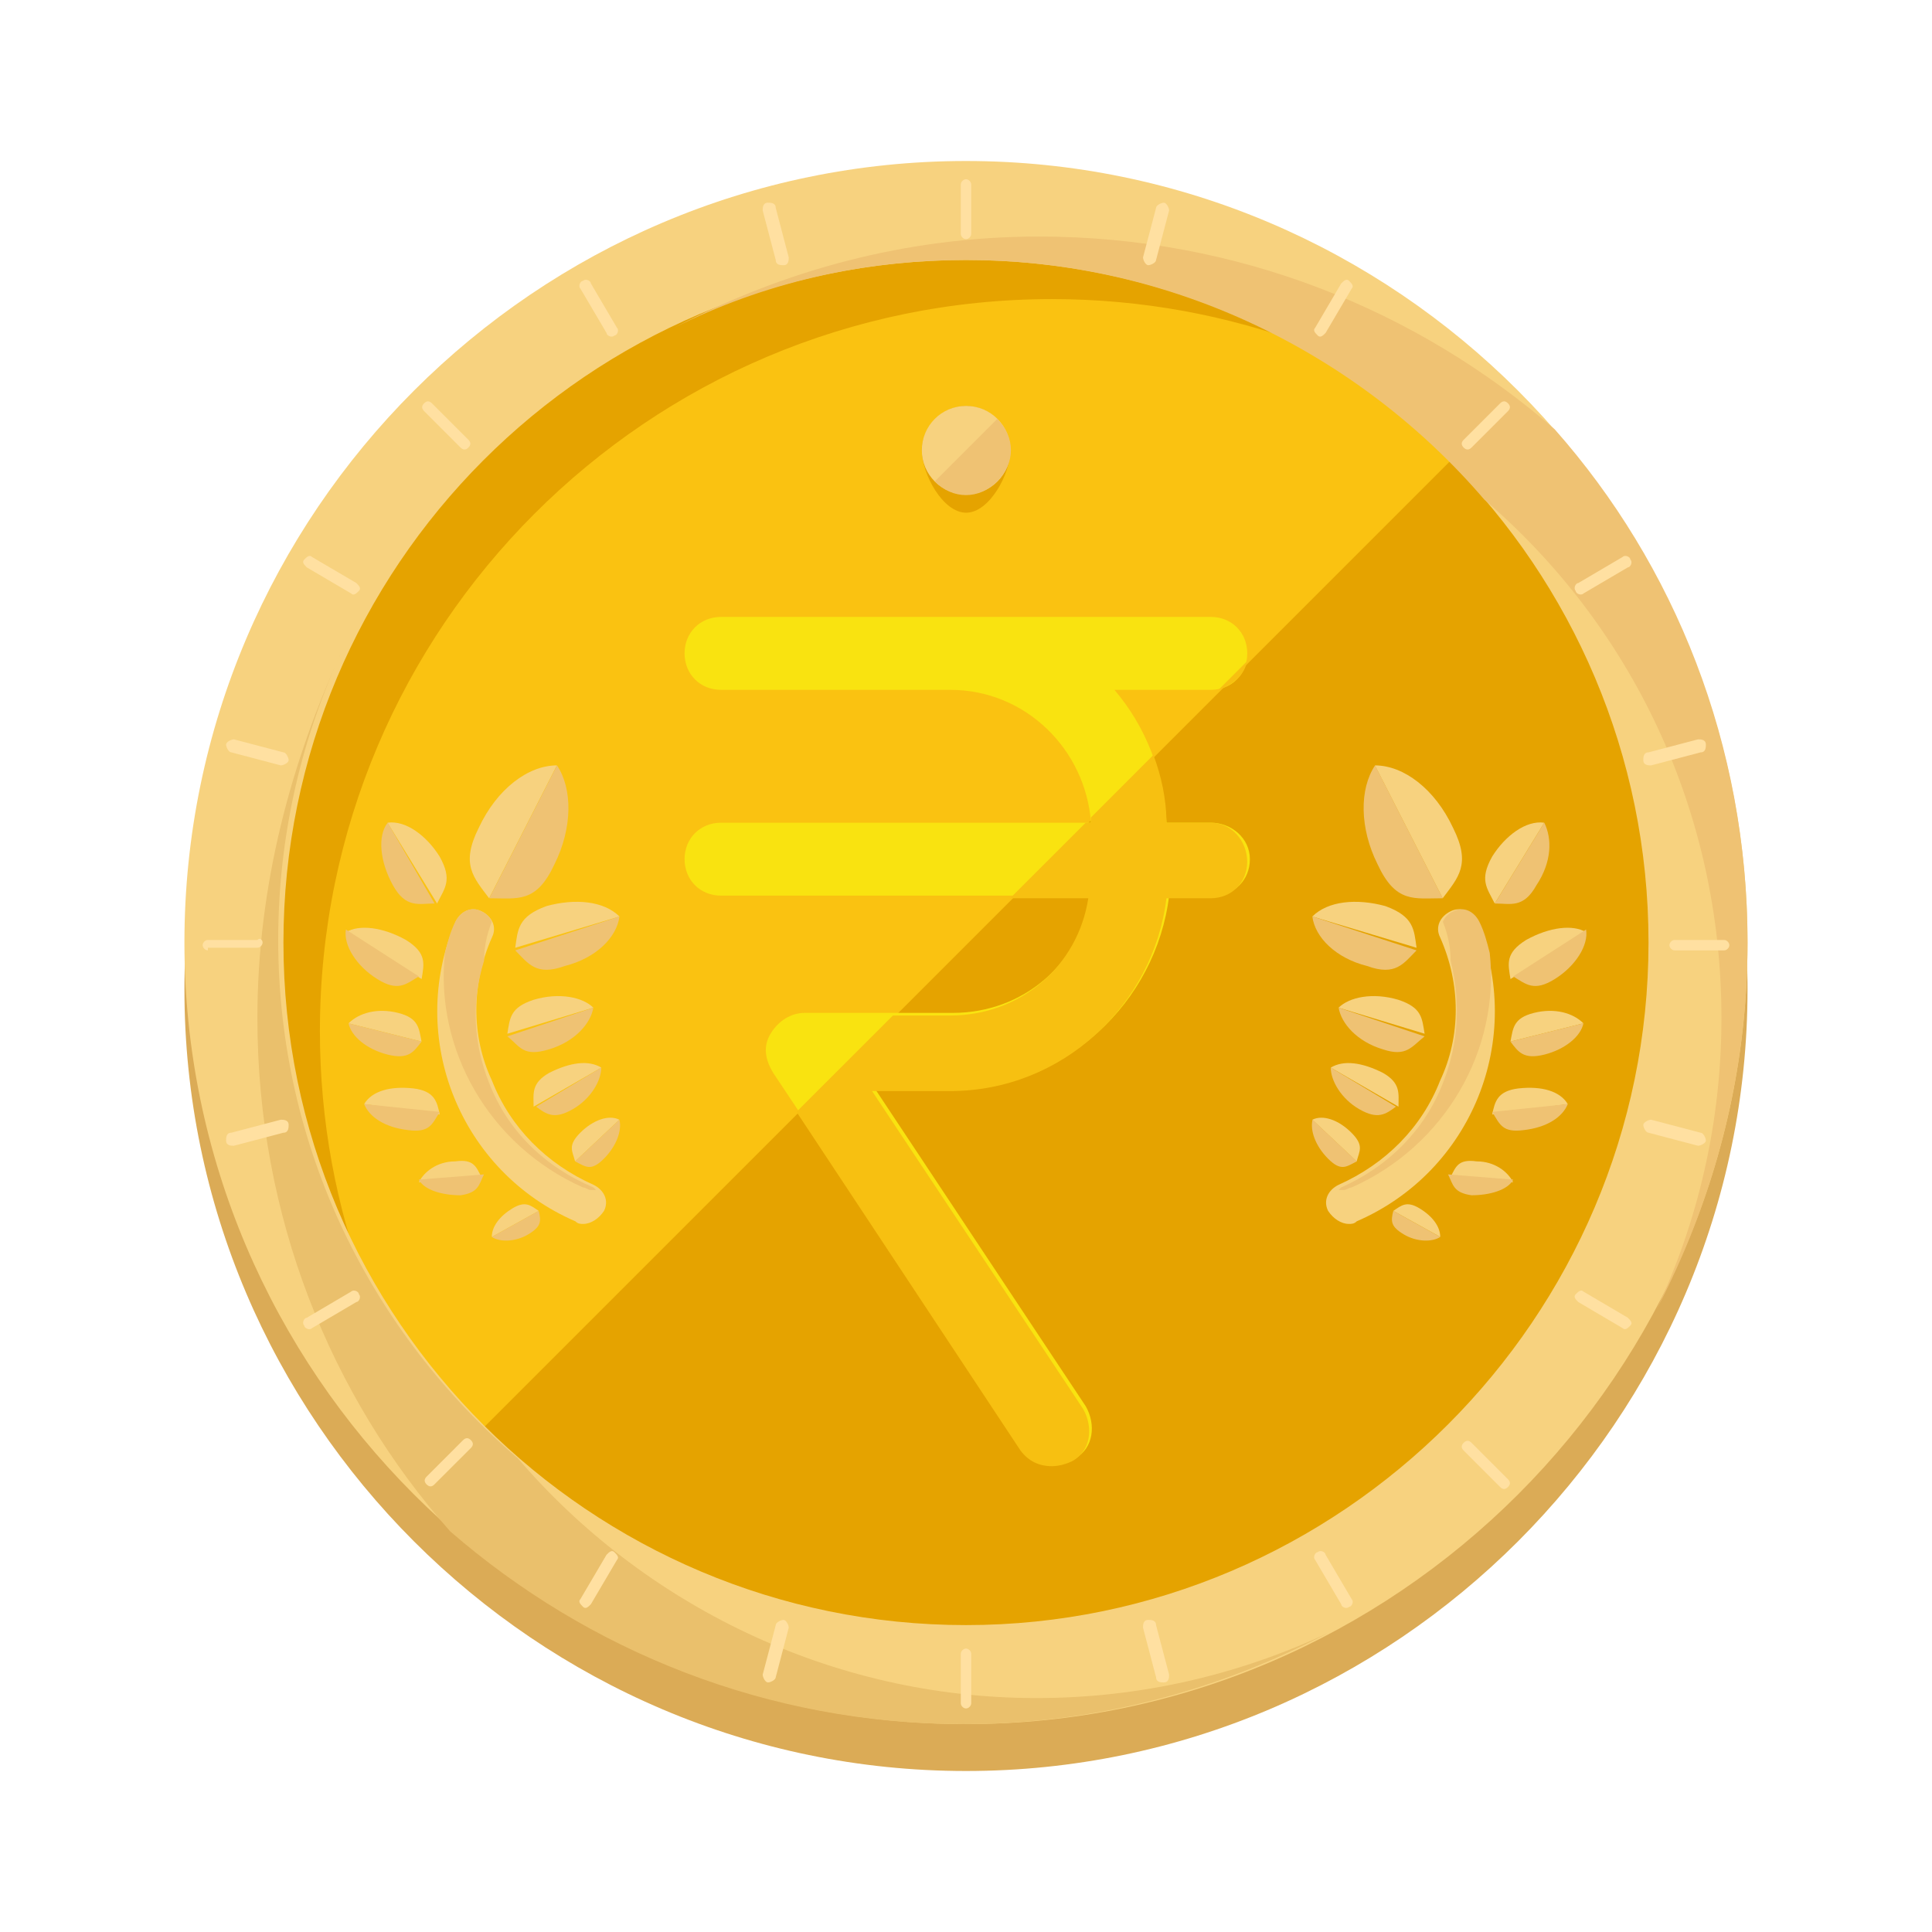 <svg width="48" height="48" viewBox="0 0 48 48" fill="none" xmlns="http://www.w3.org/2000/svg">
<g clip-path="url(#clip0_417_12396)">
<path d="M24 44C13.32 44 4.582 35.262 4.582 24.582C4.582 13.903 13.32 5.165 24 5.165C34.679 5.165 43.417 13.903 43.417 24.582C43.417 35.262 34.679 44 24 44Z" fill="#DBAB56"/>
<path d="M24 41.605C34.045 41.605 42.188 33.462 42.188 23.417C42.188 13.373 34.045 5.23 24 5.23C13.955 5.23 5.812 13.373 5.812 23.417C5.812 33.462 13.955 41.605 24 41.605Z" fill="#FAC211"/>
<path d="M7.948 25.618C7.948 15.586 16.104 7.431 26.136 7.431C30.602 7.431 34.68 9.049 37.851 11.703C34.55 7.754 29.567 5.23 24 5.23C13.968 5.23 5.812 13.385 5.812 23.418C5.812 28.984 8.337 33.968 12.285 37.334C9.567 34.162 7.948 30.084 7.948 25.618Z" fill="#E5A300"/>
<path d="M36.882 10.602C44.001 17.722 44.001 29.243 36.882 36.363C29.762 43.482 18.241 43.482 11.121 36.363" fill="#E5A300"/>
<path d="M24 42.835C13.32 42.835 4.582 34.097 4.582 23.418C4.582 12.738 13.32 4 24 4C34.679 4 43.417 12.738 43.417 23.418C43.417 34.097 34.679 42.835 24 42.835ZM24 6.46C14.614 6.46 7.042 14.097 7.042 23.418C7.042 32.803 14.679 40.375 24 40.375C33.32 40.375 40.957 32.738 40.957 23.418C40.957 14.097 33.385 6.46 24 6.46Z" fill="#F7D27F"/>
<path d="M43.417 23.417C43.417 18.498 41.604 14.032 38.627 10.667C35.197 7.689 30.731 5.877 25.811 5.877C22.511 5.877 19.468 6.718 16.75 8.142C18.951 7.042 21.41 6.459 23.999 6.459C29.113 6.459 33.773 8.79 36.879 12.414C40.504 15.521 42.769 20.116 42.769 25.294C42.769 27.883 42.187 30.343 41.151 32.544C42.575 29.825 43.417 26.718 43.417 23.417Z" fill="#EFC273"/>
<path d="M6.395 25.295C6.395 30.214 8.207 34.68 11.184 38.045C14.615 41.023 19.081 42.835 23.935 42.835C27.236 42.835 30.278 41.994 32.996 40.57C30.796 41.605 28.336 42.188 25.747 42.188C20.634 42.188 15.974 39.858 12.867 36.233C9.242 33.126 6.912 28.531 6.912 23.353C6.912 20.764 7.495 18.304 8.53 16.104C7.236 18.887 6.395 21.994 6.395 25.295Z" fill="#EAC06C"/>
<path d="M25.103 11.185C25.103 11.767 24.585 12.738 24.003 12.738C23.42 12.738 22.902 11.767 22.902 11.185C22.902 10.602 23.42 10.084 24.003 10.084C24.585 10.084 25.103 10.602 25.103 11.185Z" fill="#E5A300"/>
<path d="M24.003 12.285C24.61 12.285 25.103 11.792 25.103 11.185C25.103 10.577 24.61 10.084 24.003 10.084C23.395 10.084 22.902 10.577 22.902 11.185C22.902 11.792 23.395 12.285 24.003 12.285Z" fill="#F7D27F"/>
<path d="M24.776 10.408C25.229 10.861 25.229 11.508 24.776 11.961C24.323 12.414 23.676 12.414 23.223 11.961" fill="#EFC273"/>
<path d="M24.13 5.812C24.13 5.877 24.065 5.942 24 5.942C23.936 5.942 23.871 5.877 23.871 5.812V4.583C23.871 4.518 23.936 4.453 24 4.453C24.065 4.453 24.13 4.518 24.13 4.583V5.812Z" fill="#FFE0A1"/>
<path d="M24.13 42.317C24.13 42.382 24.065 42.446 24 42.446C23.936 42.446 23.871 42.382 23.871 42.317V41.087C23.871 41.023 23.936 40.958 24 40.958C24.065 40.958 24.13 41.023 24.13 41.087V42.317Z" fill="#FFE0A1"/>
<path d="M36.559 11.12C36.494 11.184 36.43 11.184 36.365 11.12C36.3 11.055 36.3 10.99 36.365 10.926L37.271 10.02C37.336 9.955 37.401 9.955 37.465 10.02C37.53 10.084 37.53 10.149 37.465 10.214L36.559 11.12Z" fill="#FFE0A1"/>
<path d="M10.793 36.88C10.729 36.945 10.664 36.945 10.599 36.88C10.535 36.816 10.535 36.751 10.599 36.686L11.505 35.78C11.57 35.715 11.635 35.715 11.7 35.78C11.764 35.845 11.764 35.909 11.7 35.974L10.793 36.88Z" fill="#FFE0A1"/>
<path d="M41.606 23.612C41.541 23.612 41.477 23.547 41.477 23.482C41.477 23.418 41.541 23.353 41.606 23.353H42.836C42.901 23.353 42.965 23.418 42.965 23.482C42.965 23.547 42.901 23.612 42.836 23.612H41.606Z" fill="#FFE0A1"/>
<path d="M5.165 23.612C5.1 23.612 5.035 23.547 5.035 23.482C5.035 23.418 5.1 23.353 5.165 23.353H6.394C6.459 23.288 6.524 23.353 6.524 23.418C6.524 23.482 6.459 23.547 6.394 23.547H5.165V23.612Z" fill="#FFE0A1"/>
<path d="M36.365 36.039C36.3 35.974 36.3 35.909 36.365 35.845C36.43 35.78 36.494 35.78 36.559 35.845L37.465 36.751C37.53 36.816 37.53 36.88 37.465 36.945C37.401 37.01 37.336 37.01 37.271 36.945L36.365 36.039Z" fill="#FFE0A1"/>
<path d="M10.537 10.214C10.472 10.149 10.472 10.084 10.537 10.02C10.601 9.955 10.666 9.955 10.731 10.02L11.637 10.926C11.702 10.99 11.702 11.055 11.637 11.12C11.572 11.184 11.508 11.184 11.443 11.12L10.537 10.214Z" fill="#FFE0A1"/>
<path d="M15.328 8.143C15.392 8.207 15.328 8.337 15.263 8.337C15.198 8.401 15.069 8.337 15.069 8.272L14.421 7.172C14.357 7.107 14.421 6.977 14.486 6.977C14.551 6.913 14.68 6.977 14.68 7.042L15.328 8.143Z" fill="#FFE0A1"/>
<path d="M33.581 39.728C33.646 39.793 33.581 39.922 33.517 39.922C33.452 39.987 33.322 39.922 33.322 39.857L32.675 38.757C32.611 38.692 32.675 38.563 32.74 38.563C32.805 38.498 32.934 38.563 32.934 38.628L33.581 39.728Z" fill="#FFE0A1"/>
<path d="M28.722 6.46C28.722 6.524 28.593 6.589 28.528 6.589C28.463 6.589 28.398 6.46 28.398 6.395L28.722 5.165C28.722 5.1 28.852 5.036 28.916 5.036C28.981 5.036 29.046 5.165 29.046 5.23L28.722 6.46Z" fill="#FFE0A1"/>
<path d="M19.273 41.67C19.273 41.735 19.143 41.8 19.079 41.8C19.014 41.8 18.949 41.67 18.949 41.605L19.273 40.376C19.273 40.311 19.402 40.246 19.467 40.246C19.532 40.246 19.596 40.376 19.596 40.44L19.273 41.67Z" fill="#FFE0A1"/>
<path d="M39.342 14.744C39.277 14.809 39.148 14.744 39.148 14.68C39.083 14.615 39.148 14.485 39.213 14.485L40.313 13.838C40.378 13.773 40.507 13.838 40.507 13.903C40.572 13.967 40.507 14.097 40.442 14.097L39.342 14.744Z" fill="#FFE0A1"/>
<path d="M7.752 32.997C7.688 33.061 7.558 32.997 7.558 32.932C7.493 32.867 7.558 32.738 7.623 32.738L8.723 32.09C8.788 32.026 8.917 32.09 8.917 32.155C8.982 32.22 8.917 32.349 8.853 32.349L7.752 32.997Z" fill="#FFE0A1"/>
<path d="M40.958 28.142C40.893 28.142 40.828 28.013 40.828 27.948C40.828 27.884 40.958 27.819 41.022 27.819L42.252 28.142C42.317 28.142 42.382 28.272 42.382 28.337C42.382 28.401 42.252 28.466 42.187 28.466L40.958 28.142Z" fill="#FFE0A1"/>
<path d="M5.747 18.692C5.682 18.692 5.617 18.563 5.617 18.498C5.617 18.434 5.747 18.369 5.811 18.369L7.041 18.692C7.106 18.692 7.171 18.822 7.171 18.887C7.171 18.951 7.041 19.016 6.976 19.016L5.747 18.692Z" fill="#FFE0A1"/>
<path d="M8.853 14.485C8.917 14.55 8.982 14.615 8.917 14.68C8.853 14.744 8.788 14.809 8.723 14.744L7.623 14.097C7.558 14.032 7.493 13.967 7.558 13.903C7.623 13.838 7.688 13.773 7.752 13.838L8.853 14.485Z" fill="#FFE0A1"/>
<path d="M40.442 32.738C40.507 32.803 40.572 32.867 40.507 32.932C40.442 32.997 40.378 33.061 40.313 32.997L39.213 32.349C39.148 32.285 39.083 32.22 39.148 32.155C39.213 32.09 39.277 32.026 39.342 32.09L40.442 32.738Z" fill="#FFE0A1"/>
<path d="M19.596 6.395C19.596 6.46 19.596 6.589 19.467 6.589C19.402 6.589 19.273 6.589 19.273 6.46L18.949 5.23C18.949 5.165 18.949 5.036 19.079 5.036C19.143 5.036 19.273 5.036 19.273 5.165L19.596 6.395Z" fill="#FFE0A1"/>
<path d="M29.046 41.605C29.046 41.67 29.046 41.8 28.916 41.8C28.852 41.8 28.722 41.8 28.722 41.67L28.398 40.44C28.398 40.376 28.398 40.246 28.528 40.246C28.593 40.246 28.722 40.246 28.722 40.376L29.046 41.605Z" fill="#FFE0A1"/>
<path d="M32.934 8.272C32.869 8.337 32.805 8.401 32.74 8.337C32.675 8.272 32.611 8.207 32.675 8.143L33.322 7.042C33.387 6.977 33.452 6.913 33.517 6.977C33.581 7.042 33.646 7.107 33.581 7.172L32.934 8.272Z" fill="#FFE0A1"/>
<path d="M14.68 39.857C14.616 39.922 14.551 39.987 14.486 39.922C14.421 39.857 14.357 39.793 14.421 39.728L15.069 38.628C15.133 38.563 15.198 38.498 15.263 38.563C15.328 38.628 15.392 38.692 15.328 38.757L14.68 39.857Z" fill="#FFE0A1"/>
<path d="M41.022 19.016C40.958 19.016 40.828 19.016 40.828 18.887C40.828 18.822 40.828 18.692 40.958 18.692L42.187 18.369C42.252 18.369 42.382 18.369 42.382 18.498C42.382 18.563 42.382 18.692 42.252 18.692L41.022 19.016Z" fill="#FFE0A1"/>
<path d="M5.811 28.466C5.747 28.466 5.617 28.466 5.617 28.337C5.617 28.272 5.617 28.142 5.747 28.142L6.976 27.819C7.041 27.819 7.171 27.819 7.171 27.948C7.171 28.013 7.171 28.142 7.041 28.142L5.811 28.466Z" fill="#FFE0A1"/>
<path d="M14.489 30.408C14.424 30.408 14.359 30.408 14.295 30.343C11.447 29.113 10.088 25.812 11.317 22.899C11.447 22.641 11.706 22.511 11.965 22.641C12.223 22.77 12.353 23.029 12.223 23.288C11.706 24.453 11.706 25.747 12.223 26.848C12.677 28.013 13.583 28.919 14.748 29.437C15.007 29.566 15.136 29.825 15.007 30.084C14.877 30.278 14.683 30.408 14.489 30.408Z" fill="#F7D27F"/>
<path d="M12.155 26.913C11.767 25.942 11.702 24.906 12.026 23.87C12.026 23.547 12.09 23.223 12.22 22.899C12.155 22.77 12.09 22.705 11.961 22.641C11.702 22.511 11.443 22.641 11.314 22.899C11.184 23.158 11.12 23.417 11.055 23.676C10.796 26.071 12.155 28.466 14.485 29.502C14.55 29.502 14.615 29.566 14.679 29.566C14.744 29.566 14.744 29.566 14.809 29.566L14.744 29.502C13.514 28.984 12.608 28.078 12.155 26.913Z" fill="#EFC273"/>
<path d="M13.835 19.016C13.123 19.016 12.346 19.599 11.893 20.57C11.44 21.476 11.763 21.799 12.152 22.317L13.835 19.016Z" fill="#F7D27F"/>
<path d="M13.839 19.016C14.227 19.599 14.227 20.57 13.774 21.476C13.321 22.447 12.868 22.317 12.156 22.317L13.839 19.016Z" fill="#EFC273"/>
<path d="M9.629 20.44C10.082 20.375 10.6 20.764 10.923 21.282C11.247 21.864 11.053 22.058 10.859 22.447L9.629 20.44Z" fill="#F7D27F"/>
<path d="M9.632 20.44C9.374 20.764 9.438 21.411 9.762 21.994C10.085 22.576 10.409 22.447 10.797 22.447L9.632 20.44Z" fill="#EFC273"/>
<path d="M15.39 22.77C15.001 22.382 14.29 22.317 13.578 22.511C12.866 22.77 12.866 23.094 12.801 23.547L15.39 22.77Z" fill="#F7D27F"/>
<path d="M15.39 22.77C15.325 23.288 14.807 23.806 14.031 24C13.319 24.259 13.124 23.935 12.801 23.612L15.39 22.77Z" fill="#EFC273"/>
<path d="M14.741 25.035C14.482 24.777 13.9 24.647 13.253 24.841C12.67 25.035 12.67 25.294 12.605 25.683L14.741 25.035Z" fill="#F7D27F"/>
<path d="M14.741 25.036C14.677 25.424 14.288 25.877 13.641 26.071C12.994 26.265 12.929 26.006 12.605 25.748L14.741 25.036Z" fill="#EFC273"/>
<path d="M8.598 23.159C8.921 22.965 9.504 23.029 10.086 23.353C10.604 23.677 10.539 23.936 10.475 24.324L8.598 23.159Z" fill="#F7D27F"/>
<path d="M8.594 23.094C8.529 23.482 8.853 24 9.371 24.323C9.889 24.647 10.083 24.453 10.406 24.259L8.594 23.094Z" fill="#EFC273"/>
<path d="M8.66 25.424C8.919 25.165 9.372 25.036 9.89 25.165C10.408 25.294 10.408 25.553 10.473 25.877L8.66 25.424Z" fill="#F7D27F"/>
<path d="M8.66 25.424C8.725 25.747 9.113 26.071 9.631 26.201C10.149 26.33 10.278 26.136 10.473 25.877L8.66 25.424Z" fill="#EFC273"/>
<path d="M9.047 27.43C9.241 27.107 9.694 26.977 10.277 27.042C10.794 27.107 10.859 27.366 10.924 27.689L9.047 27.43Z" fill="#F7D27F"/>
<path d="M9.047 27.43C9.176 27.754 9.565 28.013 10.147 28.078C10.665 28.142 10.73 27.948 10.924 27.625L9.047 27.43Z" fill="#EFC273"/>
<path d="M10.406 29.372C10.536 29.113 10.859 28.854 11.312 28.854C11.765 28.79 11.83 28.984 11.96 29.243L10.406 29.372Z" fill="#F7D27F"/>
<path d="M10.406 29.307C10.536 29.566 10.989 29.696 11.442 29.696C11.895 29.631 11.895 29.437 12.024 29.178L10.406 29.307Z" fill="#EFC273"/>
<path d="M12.219 30.731C12.219 30.473 12.413 30.214 12.736 30.019C13.06 29.825 13.19 29.955 13.384 30.084L12.219 30.731Z" fill="#F7D27F"/>
<path d="M12.219 30.732C12.413 30.861 12.801 30.861 13.125 30.667C13.448 30.473 13.448 30.343 13.384 30.084L12.219 30.732Z" fill="#EFC273"/>
<path d="M14.94 26.524C14.616 26.33 14.163 26.395 13.646 26.654C13.192 26.913 13.257 27.172 13.257 27.495L14.94 26.524Z" fill="#F7D27F"/>
<path d="M14.938 26.524C14.938 26.848 14.68 27.301 14.226 27.56C13.773 27.819 13.579 27.689 13.32 27.495L14.938 26.524Z" fill="#EFC273"/>
<path d="M15.388 27.819C15.129 27.689 14.741 27.819 14.417 28.142C14.094 28.466 14.223 28.596 14.288 28.855L15.388 27.819Z" fill="#F7D27F"/>
<path d="M15.389 27.819C15.454 28.078 15.325 28.466 15.001 28.79C14.677 29.113 14.548 28.984 14.289 28.854L15.389 27.819Z" fill="#EFC273"/>
<path d="M33.514 30.408C33.579 30.408 33.643 30.408 33.708 30.343C36.556 29.113 37.915 25.812 36.685 22.899C36.556 22.641 36.297 22.511 36.038 22.641C35.779 22.77 35.65 23.029 35.779 23.288C36.297 24.453 36.297 25.747 35.779 26.848C35.326 28.013 34.42 28.919 33.255 29.437C32.996 29.566 32.867 29.825 32.996 30.084C33.126 30.278 33.32 30.408 33.514 30.408Z" fill="#F7D27F"/>
<path d="M35.847 26.913C36.235 25.942 36.3 24.906 36.041 23.87C36.041 23.547 35.976 23.223 35.847 22.899C35.911 22.77 35.976 22.705 36.106 22.641C36.365 22.511 36.623 22.641 36.753 22.899C36.882 23.158 36.947 23.417 37.012 23.676C37.271 26.071 35.911 28.466 33.581 29.502C33.517 29.502 33.452 29.566 33.387 29.566C33.322 29.566 33.322 29.566 33.258 29.566L33.322 29.502C34.488 28.984 35.394 28.078 35.847 26.913Z" fill="#EFC273"/>
<path d="M34.16 19.016C34.872 19.016 35.649 19.599 36.102 20.57C36.555 21.476 36.231 21.799 35.843 22.317L34.16 19.016Z" fill="#F7D27F"/>
<path d="M34.163 19.016C33.774 19.599 33.774 20.57 34.227 21.476C34.68 22.447 35.133 22.317 35.845 22.317L34.163 19.016Z" fill="#EFC273"/>
<path d="M38.366 20.44C37.913 20.375 37.395 20.764 37.072 21.282C36.748 21.864 36.942 22.058 37.136 22.447L38.366 20.44Z" fill="#F7D27F"/>
<path d="M38.367 20.44C38.561 20.828 38.561 21.411 38.172 21.994C37.849 22.576 37.525 22.447 37.137 22.447L38.367 20.44Z" fill="#EFC273"/>
<path d="M32.605 22.77C32.994 22.382 33.706 22.317 34.418 22.511C35.13 22.77 35.13 23.094 35.194 23.547L32.605 22.77Z" fill="#F7D27F"/>
<path d="M32.605 22.77C32.67 23.288 33.188 23.806 33.965 24C34.677 24.259 34.871 23.935 35.194 23.612L32.605 22.77Z" fill="#EFC273"/>
<path d="M33.258 25.035C33.517 24.777 34.099 24.647 34.746 24.841C35.329 25.035 35.329 25.294 35.394 25.683L33.258 25.035Z" fill="#F7D27F"/>
<path d="M33.258 25.036C33.322 25.424 33.711 25.877 34.358 26.071C34.941 26.265 35.07 26.006 35.394 25.748L33.258 25.036Z" fill="#EFC273"/>
<path d="M39.404 23.159C39.081 22.965 38.498 23.029 37.916 23.353C37.398 23.677 37.463 23.936 37.528 24.324L39.404 23.159Z" fill="#F7D27F"/>
<path d="M39.406 23.094C39.471 23.482 39.147 24 38.629 24.324C38.111 24.647 37.917 24.453 37.594 24.259L39.406 23.094Z" fill="#EFC273"/>
<path d="M39.34 25.424C39.081 25.165 38.628 25.036 38.11 25.165C37.592 25.294 37.592 25.553 37.527 25.877L39.34 25.424Z" fill="#F7D27F"/>
<path d="M39.34 25.424C39.275 25.747 38.887 26.071 38.369 26.201C37.851 26.33 37.721 26.136 37.527 25.877L39.34 25.424Z" fill="#EFC273"/>
<path d="M38.951 27.43C38.757 27.107 38.304 26.977 37.721 27.042C37.204 27.107 37.139 27.366 37.074 27.689L38.951 27.43Z" fill="#F7D27F"/>
<path d="M38.951 27.43C38.822 27.754 38.433 28.013 37.851 28.078C37.333 28.142 37.268 27.948 37.074 27.625L38.951 27.43Z" fill="#EFC273"/>
<path d="M37.593 29.372C37.463 29.113 37.139 28.854 36.686 28.854C36.233 28.79 36.169 28.984 36.039 29.243L37.593 29.372Z" fill="#F7D27F"/>
<path d="M37.595 29.307C37.465 29.566 37.012 29.696 36.559 29.696C36.106 29.631 36.106 29.437 35.977 29.178L37.595 29.307Z" fill="#EFC273"/>
<path d="M35.782 30.731C35.782 30.473 35.588 30.214 35.264 30.019C34.941 29.825 34.811 29.955 34.617 30.084L35.782 30.731Z" fill="#F7D27F"/>
<path d="M35.781 30.732C35.587 30.861 35.198 30.861 34.875 30.667C34.551 30.473 34.551 30.343 34.616 30.084L35.781 30.732Z" fill="#EFC273"/>
<path d="M33.062 26.524C33.386 26.33 33.839 26.395 34.357 26.654C34.81 26.913 34.745 27.172 34.745 27.495L33.062 26.524Z" fill="#F7D27F"/>
<path d="M33.062 26.524C33.062 26.848 33.321 27.301 33.775 27.56C34.227 27.819 34.422 27.689 34.681 27.495L33.062 26.524Z" fill="#EFC273"/>
<path d="M32.605 27.819C32.864 27.689 33.253 27.819 33.576 28.142C33.9 28.466 33.77 28.596 33.706 28.855L32.605 27.819Z" fill="#F7D27F"/>
<path d="M32.61 27.819C32.545 28.078 32.675 28.466 32.998 28.79C33.322 29.113 33.451 28.984 33.71 28.854L32.61 27.819Z" fill="#EFC273"/>
<path d="M30.082 20.44H28.982C28.917 19.21 28.464 18.045 27.687 17.139H30.082C30.6 17.139 30.988 16.751 30.988 16.233C30.988 15.715 30.6 15.327 30.082 15.327H23.61H19.92H17.914C17.396 15.327 17.008 15.715 17.008 16.233C17.008 16.751 17.396 17.139 17.914 17.139H19.92H23.61C25.487 17.139 26.975 18.628 27.105 20.44H17.914C17.396 20.44 17.008 20.828 17.008 21.346C17.008 21.864 17.396 22.252 17.914 22.252H27.105C26.846 23.935 25.422 25.165 23.674 25.165H19.985C19.662 25.165 19.338 25.359 19.144 25.683C18.95 26.006 19.014 26.33 19.209 26.654L25.422 35.974C25.616 36.233 25.875 36.362 26.199 36.362C26.393 36.362 26.587 36.297 26.716 36.233C27.17 35.974 27.234 35.391 26.975 34.938L21.733 27.042H23.674C26.458 27.042 28.723 24.906 29.047 22.252H30.147C30.665 22.252 31.053 21.864 31.053 21.346C31.053 20.828 30.6 20.44 30.082 20.44Z" fill="#F9E310"/>
<path d="M30.08 20.44H28.98C28.98 19.857 28.851 19.275 28.656 18.757L27.103 20.311C27.103 20.375 27.103 20.375 27.103 20.44H26.974L25.096 22.317H27.038C26.779 24 25.355 25.23 23.608 25.23H22.184L19.789 27.624L25.355 36.039C25.55 36.297 25.808 36.427 26.132 36.427C26.326 36.427 26.52 36.362 26.65 36.297C27.103 36.039 27.168 35.456 26.909 35.003L21.666 27.107H23.608C26.391 27.107 28.656 24.971 28.98 22.317H30.08C30.598 22.317 30.986 21.929 30.986 21.411C30.986 20.893 30.598 20.44 30.08 20.44Z" fill="#F7C011"/>
<path d="M30.985 16.427L30.273 17.139C30.662 17.009 30.921 16.751 30.985 16.427Z" fill="#F7C011"/>
</g>
<defs>
<clipPath id="clip0_417_12396">
<rect width="40" height="40" fill="white" transform="translate(4 4)"/>
</clipPath>
</defs>
</svg>
